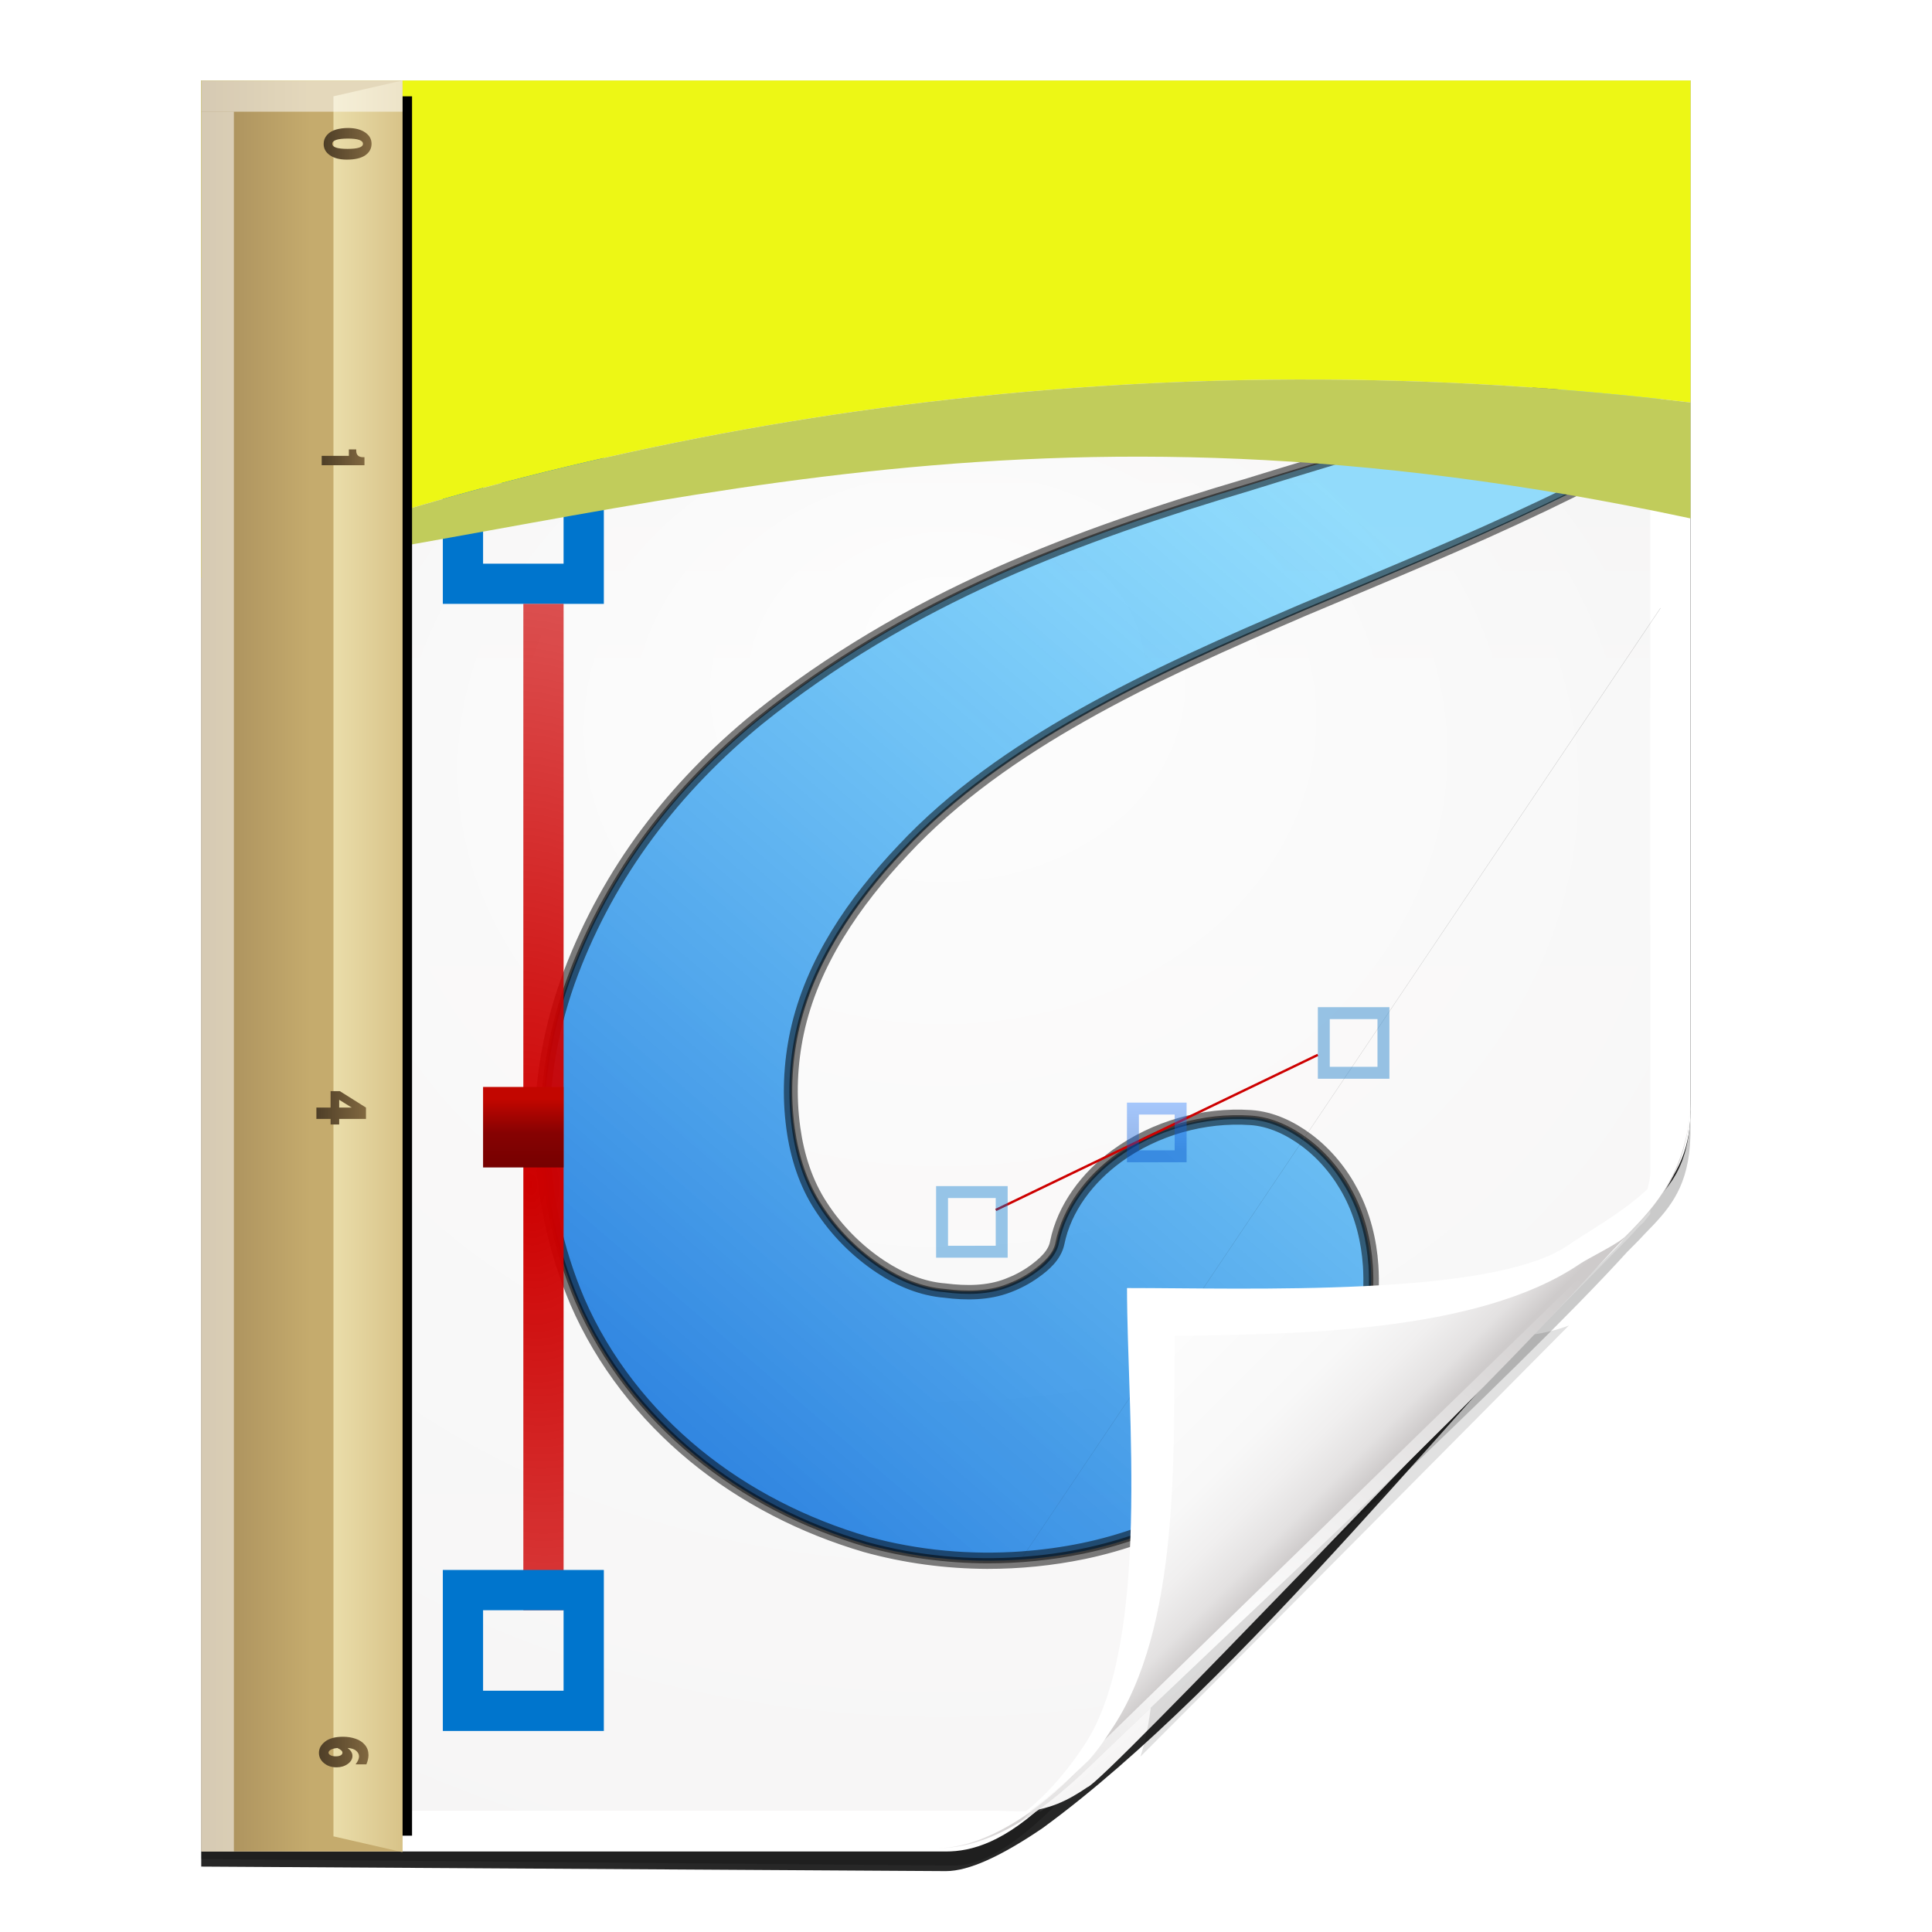 <svg height="48" width="48" xmlns="http://www.w3.org/2000/svg" xmlns:xlink="http://www.w3.org/1999/xlink"><radialGradient id="a" cx="90.75" cy="110.253" gradientUnits="userSpaceOnUse" r="24.501" xlink:href="#b"/><linearGradient id="b"><stop offset="0" stop-color="#fff"/><stop offset="1" stop-color="#fff" stop-opacity="0"/></linearGradient><clipPath id="c"><path d="m112 82.503c0 4.465-2.797 6.41-5.28 8.094-5.109 3.465-14.939 3.325-20.72 3.406-.081 5.781.166 15.505-3.299 20.613-1.684 2.482-5.291 5.387-8.201 5.387 2.318 0 4.743-1.335 7.584-4.085 9.142-8.849 17.367-16.135 25.673-25.298 1.919-2.117 4.243-3.642 4.243-8.118z"/></clipPath><filter id="d" color-interpolation-filters="sRGB"><feGaussianBlur stdDeviation=".43"/></filter><linearGradient id="e" gradientUnits="userSpaceOnUse" x1="78.587" x2="89.953" y1="87.537" y2="98.903"><stop offset="0" stop-color="#fcfcfc"/><stop offset=".523" stop-color="#f8f8f8"/><stop offset=".723" stop-color="#f0efef"/><stop offset=".89" stop-color="#e3e1e1"/><stop offset="1" stop-color="#cecbcb"/></linearGradient><clipPath id="f"><path d="m17 8 .783 110h57.5c1.675 0 3.119.181 4.9-1.6 8.798-8.798 19.758-19.852 27.016-27.176 2.441-2.463 2.801-4.471 2.801-6.724v-74.5z"/></clipPath><filter id="g" color-interpolation-filters="sRGB" height="1.241" width="1.225" x="-.113" y="-.121"><feGaussianBlur stdDeviation="2.386"/></filter><radialGradient id="h" cx="64" cy="64.004" fx="63.793" fy="47.275" gradientTransform="matrix(1.684 -.084 .069 1.376 -48.197 -18.663)" gradientUnits="userSpaceOnUse" r="47.5" xlink:href="#b"/><filter id="i" color-interpolation-filters="sRGB" height="2.026" width="1.957" x="-.479" y="-.513"><feGaussianBlur stdDeviation="10.141"/></filter><linearGradient id="j" gradientUnits="userSpaceOnUse" x1="72" x2="72" y1="0" y2="116.401"><stop offset="0" stop-color="#eeecec"/><stop offset=".4" stop-color="#f4f4f4"/><stop offset="1" stop-color="#f6f5f5"/></linearGradient><filter id="k"><feGaussianBlur stdDeviation="1.562"/></filter><filter id="l"><feGaussianBlur stdDeviation="2.028"/></filter><clipPath id="m"><path d="m-100.565 35.206h128.565v82.794h-128.565z" transform="scale(-1 1)"/></clipPath><linearGradient id="n" gradientTransform="matrix(1.09 0 0 1.445 .968 -49.521)" gradientUnits="userSpaceOnUse" x1="56.954" x2="88.067" y1="130.655" y2="82.516"><stop offset="0" stop-color="#004fcd"/><stop offset="1" stop-color="#29bfff" stop-opacity=".489"/></linearGradient><linearGradient id="o" gradientUnits="userSpaceOnUse" x1="77.28" x2="77.28" y1="90.281" y2="88.101"><stop offset="0" stop-color="#004fcd"/><stop offset="1" stop-color="#297cff"/></linearGradient><radialGradient id="p" cx="48.851" cy="76.9" gradientTransform="matrix(2.634 -.033 .181 4.328 -93.659 -239.389)" gradientUnits="userSpaceOnUse" r="19.387"><stop offset="0" stop-color="#cd0000"/><stop offset="1" stop-color="#cd0000" stop-opacity="0"/></radialGradient><linearGradient id="q" gradientTransform="matrix(-1.2 0 0 -1.2 126.6 138.4)" gradientUnits="userSpaceOnUse" x1="63.46" x2="63.46" y1="42.513" y2="39.448"><stop offset=".15" stop-color="#c20600"/><stop offset=".575" stop-color="#860202"/><stop offset="1" stop-color="#760101"/></linearGradient><filter id="r" color-interpolation-filters="sRGB" height="1.027" width="1.294" x="-.147" y="-.014"><feGaussianBlur stdDeviation=".612"/></filter><linearGradient id="s" gradientTransform="matrix(-0 1.048 -1.111 -0 59.998 -67.996)" gradientUnits="userSpaceOnUse" x1="126" x2="126" y1="41.999" y2="30"><stop offset="0" stop-color="#a58b5a"/><stop offset=".544" stop-color="#c5ab6d"/></linearGradient><linearGradient id="t" gradientTransform="matrix(-0 1 -1 -0 42 -70.001)" gradientUnits="userSpaceOnUse" x1="126" x2="126" y1="30" y2="34.001"><stop offset="0" stop-color="#ddc98f"/><stop offset="1" stop-color="#f4eab9"/></linearGradient><linearGradient id="u"><stop fill="none" offset="0" stop-color="#4e3e27"/><stop fill="none" offset="1" stop-color="#816840"/></linearGradient><linearGradient id="v" gradientTransform="matrix(-0 1.048 -1.095 -0 63.925 -67.996)" gradientUnits="userSpaceOnUse" x1="74.002" x2="74.002" xlink:href="#u" y1="38.799" y2="35.902"/><linearGradient id="w" gradientTransform="matrix(-0 1.048 -1.095 -0 63.525 -67.996)" gradientUnits="userSpaceOnUse" x1="93.83" x2="93.83" xlink:href="#x" y1="38.551" y2="35.964"/><linearGradient id="x" gradientTransform="matrix(-0 1 -1 -0 42 -70.001)" gradientUnits="userSpaceOnUse" x1="86" x2="86" xlink:href="#u" y1="32" y2="30"/><linearGradient id="y" gradientTransform="matrix(-0 1.048 -1.095 -0 63.625 -67.596)" gradientUnits="userSpaceOnUse" x1="114.048" x2="114.048" xlink:href="#x" y1="38.902" y2="35.902"/><linearGradient id="z" gradientTransform="matrix(-0 1.048 -1.095 -0 63.625 -66.996)" gradientUnits="userSpaceOnUse" x1="134.014" x2="134.014" xlink:href="#x" y1="38.964" y2="35.964"/><linearGradient id="A" gradientTransform="matrix(-0 1.048 -1.095 -0 63.725 -66.796)" gradientUnits="userSpaceOnUse" x1="154.08" x2="154.08" xlink:href="#x" y1="38.964" y2="35.964"/><linearGradient id="B" gradientTransform="matrix(-0 1.048 -1.095 -0 63.725 -66.196)" gradientUnits="userSpaceOnUse" x1="173.994" x2="173.994" xlink:href="#x" y1="38.902" y2="35.902"/><g transform="matrix(.375 0 0 .375 -0 0)"><path d="m13.333 5.336v117.83l49.855.433c2.115.018 4.529-1.772 7-4.25.712-.714 1.441-1.394 2.156-2.094.416-.406.832-.814 1.25-1.219 7.774-7.41 26.983-25.123 34.219-33.1.421-.421.812-.811 1.156-1.188 1.464-1.498 2.762-2.838 2.994-5.862l.037-.731-.003-69.82z" filter="url(#l)" opacity=".456"/><path d="m13.333 5.336v118.33l49.332.3c1.528 0 3.657-.984 6.388-2.834 13.123-9.558 28.445-29.243 39.697-40.633 1.743-1.743 3.25-3.038 3.25-7.2l-.003-67.964z" fill-opacity=".847" filter="url(#k)"/><path d="m13.333 5.336v117.33h49.332c1.675 0 3.914-.565 7-3.6 8.87-8.725 32.076-31.519 39.334-38.843 2.441-2.463 3.001-4.471 3.001-6.724l-.003-68.164z" fill="#fff"/><path d="m16.5 8c-.34 0-.5.235-.5.5v109.969c0 .822.679 1.5 1.5 1.5h48.688c.053 0 .81.023 1.5.031 1.778-.04 3.132-.754 4.356-1.593 1.052-.291 25.98-26.62 35.102-35.809 1.362-1.373 2.185-3.948 2.185-4.896l0-69.202c0-.323-.163-.5-.5-.5z" fill="url(#j)"/><path d="m16.5 8c-.34 0-.5.235-.5.5v109.969c0 .822.679 1.499 1.5 1.5l47.5.031c.053 0 3.274-.008 3.963 0 6.541-4.504 29.968-28.953 38.913-37.955 1.477-1.656.458-.37 1.454-1.607l0-71.937c0-.323-.163-.5-.5-.5z" fill="url(#h)" opacity=".847"/><path d="m0 0h128v128h-128z" fill="#fbfbfb" fill-opacity=".004" opacity=".01"/><path clip-path="url(#f)" d="m114.4 82.503c0 4.465-4.997 5.91-7.48 7.594-5.109 3.465-18.362-1.446-24.143-1.365-.081 5.781 3.372 20.976-.093 26.085-1.684 2.482-5.573 8.687-8.484 8.687-2.091 1.534 3.488 8.211 6.735 5.32 9.502-8.461 35.132-30.023 43.351-39.263 2.04-2.294-4.905-9.845-9.886-7.057z" filter="url(#i)" opacity=".347" transform="matrix(1.277 0 0 1.277 -31.076 -28.013)"/><g clip-path="url(#m)" transform="matrix(1.45 0 0 1.45 -35.81 -54.695)"><path d="m113.8 41.728c-1.227 1.763-2.686 3.57-4.463 5.283-1.918 1.849-4.188 3.569-6.745 5.057-2.807 1.669-6.019 3.066-9.539 4.289-3.52 1.224-7.357 2.298-11.276 3.522-3.774 1.118-7.686 2.397-11.515 4.109-3.828 1.711-7.56 3.875-10.936 6.592-1.893 1.548-3.596 3.296-5.042 5.237-1.446 1.941-2.614 4.071-3.475 6.321-.935 2.45-1.382 4.989-1.329 7.54.053 2.551.59 5.11 1.601 7.495 1.205 2.792 3.092 5.166 5.383 7.043 2.29 1.878 4.973 3.235 7.801 4.064 3.427.946 6.873.937 9.914.316 1.979-.41 3.715-1.092 5.212-1.896 1.497-.804 2.761-1.721 3.782-2.664 1.616-1.517 2.551-2.965 3.134-4.064.583-1.098.831-1.863.886-2.122.152-.712.188-1.489.136-2.303-.076-1.134-.368-2.297-.886-3.296-.518-.999-1.235-1.835-2.044-2.438-.809-.603-1.686-.98-2.555-1.038-2.139-.144-4.518.583-6.132 1.761-1.174.857-2.385 2.288-2.725 3.973-.112.553-.74 1.082-1.056 1.309-.316.227-.731.458-1.192.632-.723.279-1.747.368-2.862.226-.912-.071-1.926-.42-2.93-1.084-1.004-.664-2.005-1.639-2.725-2.754-.654-.997-1.073-2.204-1.261-3.567-.187-1.363-.15-2.883.17-4.38.608-2.815 2.382-5.712 4.838-8.308 2.183-2.34 4.986-4.357 8.142-6.14 3.156-1.784 6.656-3.327 10.152-4.831 3.684-1.548 7.454-3.093 11.004-4.786 3.55-1.693 6.887-3.54 9.777-5.689 2.632-1.964 4.841-4.158 6.643-6.366.792-.97 1.468-1.919 2.112-2.89z" fill="url(#n)" fill-rule="evenodd"/><path d="m71.426 108.854c.917-.066 1.829-.191 2.729-.375 1.806-.372 3.556-1.01 5.182-1.882 1.355-.726 2.631-1.604 3.759-2.645 1.245-1.168 2.314-2.527 3.114-4.032.359-.679.722-1.361.877-2.093.159-.741.183-1.51.136-2.273-.076-1.13-.353-2.252-.872-3.255-0-0-0-0-0-0-.485-.937-1.169-1.774-2.012-2.404-.736-.548-1.596-.961-2.5-1.02-2.138-.145-4.337.476-6.068 1.738-1.31.957-2.372 2.333-2.69 3.913-.13.601-.621 1.034-1.094 1.366-.374.268-.785.482-1.214.643-0.0 0-0.0 0-0.0 0-.923.353-1.94.355-2.906.229-1.064-.084-2.081-.512-2.967-1.1-0-0-0-0-0-0-1.095-.725-2.037-1.679-2.749-2.781-.705-1.077-1.099-2.333-1.271-3.603-.2-1.465-.137-2.964.174-4.408.692-3.19 2.626-5.983 4.862-8.342 2.337-2.502 5.187-4.47 8.163-6.149 3.27-1.845 6.716-3.349 10.162-4.828 0-0.0 0-0.0 0-0 3.689-1.548 7.395-3.059 11.005-4.778 0-0.0 0-0.0 0-0 3.408-1.623 6.744-3.429 9.772-5.678 0-0 0-0 0-0 2.462-1.835 4.696-3.976 6.639-6.355.754-.923 1.452-1.892 2.111-2.885m-.007.022.003-4.154.005 4.154m.006-.018c-.658.995-1.354 1.965-2.107 2.89-1.94 2.383-4.171 4.529-6.632 6.37-3.027 2.256-6.362 4.069-9.769 5.699-0.0 0-0.0 0-0.0 0-3.608 1.727-7.312 3.245-10.998 4.799-3.443 1.486-6.884 2.994-10.145 4.842-2.968 1.682-5.807 3.65-8.129 6.145-2.223 2.357-4.141 5.135-4.818 8.294-.305 1.431-.365 2.915-.165 4.364.174 1.254.563 2.491 1.257 3.544 0.0 0.0 0.0 0.0 0.0 0.0.703 1.085 1.634 2.023 2.712 2.735 0.0 0.0 0.0 0.0 0.0 0.0.873.575 1.867.992 2.902 1.071.956.119 1.948.119 2.834-.225 0-0.0 0-0.0 0-0.0.417-.158.816-.365 1.177-.625.458-.336.927-.737 1.028-1.269.329-1.63 1.411-3.043 2.749-4.02 1.763-1.29 4-1.927 6.182-1.782.951.064 1.844.488 2.6 1.052.869.647 1.573 1.505 2.072 2.465.534 1.029.821 2.177.899 3.331.05.776.026 1.563-.136 2.329-.164.768-.532 1.47-.892 2.148-0 0-0 0-0.0 0-.81 1.529-1.891 2.909-3.15 4.094-1.142 1.057-2.432 1.947-3.801 2.684-1.643.885-3.413 1.533-5.241 1.913-1.449.298-2.929.446-4.409.443-1.876-.008-3.751-.259-5.559-.759-2.848-.836-5.546-2.207-7.841-4.09-2.319-1.903-4.221-4.332-5.409-7.088-1.007-2.379-1.552-4.952-1.604-7.534-.052-2.581.418-5.166 1.34-7.576 0-0.0 0-0.0 0-0.0.866-2.261 2.044-4.401 3.491-6.341 1.457-1.954 3.174-3.709 5.061-5.25 3.333-2.679 7.055-4.854 10.958-6.596 3.729-1.664 7.614-2.948 11.527-4.104 0 0 0-0.0 0-0 3.76-1.171 7.558-2.224 11.276-3.513 0-0.0 0-0.0 0-0 3.297-1.144 6.533-2.498 9.532-4.278 0-0.0 0-0.0 0-0 2.432-1.413 4.713-3.094 6.739-5.045 1.661-1.599 3.142-3.381 4.461-5.273-1.315 1.895-2.792 3.68-4.451 5.283-2.023 1.956-4.302 3.643-6.733 5.062v0c-2.998 1.788-6.234 3.15-9.53 4.301-0 0-0 0-0.0 0-3.718 1.298-7.514 2.358-11.271 3.537-0.0 0-0.0 0-0.0 0-3.908 1.164-7.787 2.455-11.507 4.124-3.892 1.747-7.601 3.924-10.919 6.602-1.876 1.538-3.581 3.289-5.026 5.236-1.435 1.932-2.602 4.063-3.458 6.312 0 0-0.0 0-0.0 0-.91 2.393-1.371 4.958-1.314 7.516.057 2.56.603 5.108 1.605 7.463 1.18 2.723 3.068 5.122 5.366 7.001h0c2.274 1.859 4.949 3.211 7.77 4.033 2.312.635 4.736.858 7.13.68" fill-rule="evenodd" opacity=".51" stroke="#000" stroke-width=".505"/><path d="m84.911 85.92-14.717 7.086" fill="none" stroke="#cd0000" stroke-width=".109"/><path d="m84.911 83.74v.545 2.18.545h.545 2.18.545v-.545-2.725h-2.725zm.545.545h2.18v2.18h-2.18z" fill="#006fc2" opacity=".402"/><path d="m67.468 91.916v.545 2.18.545h.545 2.18.545v-.545-2.725h-2.725zm.545.545h2.18v2.18h-2.18z" fill="#0075cd" opacity=".402"/><path d="m76.189 88.101v2.725h2.725v-2.725zm.545.545h1.635v1.635h-1.635z" fill="url(#o)" opacity=".402"/><path d="m44.93 57.956v7.357h7.357c0-1.667 0-5.69 0-7.357zm1.839 1.841h3.678v3.678h-3.678z" fill="#0075cd"/><path d="m48.609 65.312v45.981h1.839v-45.981z" fill="url(#p)"/><path d="m50.447 91.063v-3.678h-3.678v3.678z" fill="url(#q)"/><path d="m44.93 109.454v7.357h7.357v-7.357zm1.839 1.84h3.678v3.678h-3.678z" fill="#0075cd"/></g><path clip-path="url(#f)" d="m113.9 82.503c0 4.465-5.097 6.01-7.58 7.694-5.109 3.465-16.139 2.125-21.92 2.206-.081 5.781 1.666 17.305-1.799 22.413-1.684 2.482-4.691 7.987-7.601 7.987-2.091 1.534 3.488 11.211 6.735 8.32 9.502-8.461 45.999-30.201 54.218-39.442 2.04-2.294-17.072-11.966-22.053-9.178z" filter="url(#g)" opacity=".401" transform="matrix(1.33 0 0 1.33 -36.964 -37.156)"/><path d="m111.994 72.571c0 5.939-3.721 8.525-7.022 10.764-6.794 4.608-19.952 4.558-27.641 4.666-.108 7.689.304 20.485-4.305 27.279-2.239 3.301-7.036 7.164-10.907 7.164 3.083 0 6.308-1.775 10.087-5.433 12.159-11.769 23.098-21.46 34.145-33.645 2.552-2.815 5.643-4.844 5.643-10.796z" fill="url(#e)"/><path d="m112.019 73.115c-.421 5.186-5.084 7.319-8.179 9.418-5.02 3.405-21.175 2.801-29.175 2.801 0 8 1.619 23.497-2.786 30.224-1.912 2.92-4.654 5.799-8.196 6.583 2.634-.482 5.3-2.476 8.47-5.544.451-.517.764-.903 1.471-1.995 4.608-6.794 4.1-18.412 4.207-26.101 7.689-.108 20.028-.146 26.823-4.754.619-.42 2.519-1.314 3.067-1.862 2.043-2.043 3.992-4.274 4.297-8.77zm-48.336 49.026c-.21.046-.417.055-.623.083.209-.022.413-.045.623-.083z" fill="#fff"/><path clip-path="url(#c)" d="m117.315 81.861-44.675 43.487" fill="none" filter="url(#d)" stroke="url(#a)" stroke-width="1.2" transform="matrix(1.33 0 0 1.33 -36.964 -37.156)"/><g stroke-width=".987" transform="translate(.002 .015)"><path d="m13.332 38.278c26.828-9.984 60.417-16.186 98.667-11.627v-21.333h-98.667z" fill="#edf715"/><path d="m13.332 38.278c26.828-9.984 60.417-16.186 98.667-11.627v7.68c-44.222-9.464-68.634-.089-98.667 3.947z" fill="#c1cc5b"/></g><g transform="translate(.002 -.002)"><path d="m18 11h10.177v108h-10.177z" filter="url(#r)" transform="matrix(1.149 0 0 1.067 -5.078 -5.353)"/><path d="m13.333 5.336h13.333v117.33h-13.333z" fill="url(#s)"/><path d="m8 111v-110l4-1v112z" fill="url(#t)" opacity=".8" transform="matrix(1.143 0 0 1.048 12.946 5.336)"/><path d="m24.614 9.524c0 .32-.139.574-.415.766-.277.192-.683.287-1.22.287-.469 0-.843-.095-1.12-.286-.279-.192-.418-.442-.418-.752 0-.227.073-.424.222-.593.15-.169.348-.289.595-.359.247-.069.511-.105.794-.105.473 0 .851.097 1.135.291.285.194.427.444.427.751zm-.568.008c0-.115-.083-.203-.249-.261-.164-.059-.412-.088-.741-.088-.348 0-.61.029-.784.087-.172.058-.26.144-.26.258 0 .113.084.197.253.254.168.057.422.084.759.084.341 0 .596-.027.765-.083.17-.056.256-.138.256-.25z" fill="url(#v)"/><path d="m24.145 30.291v.533h-2.833v-.62h1.8v-.427h.489v.1c0 .131.037.233.113.306.074.072.187.109.336.109h.094z" fill="url(#w)"/><path d="m24.128 50.977c.124.234.186.477.186.729 0 .154-.028.303-.085.445-.058.142-.148.258-.272.349-.124.091-.269.135-.435.135-.161 0-.304-.043-.428-.129-.124-.086-.227-.217-.311-.39-.039.222-.123.39-.25.501-.126.111-.297.167-.511.167-.289 0-.526-.101-.713-.301s-.281-.461-.281-.782c0-.228.057-.47.169-.725h.7c-.16.207-.239.414-.239.616 0 .125.042.23.125.317.083.087.184.131.303.131.114 0 .207-.042.28-.127.073-.085.108-.194.108-.325v-.318h.553v.21c0 .122.028.221.085.3.058.08.137.118.242.118.096 0 .175-.036.239-.105.062-.07.093-.157.093-.264 0-.158-.081-.343-.244-.553h.685z" fill="url(#y)"/><path d="m24.245 73.382v.751h-1.775v.367h-.569v-.367h-.941v-.751h.941v-1.088h.614zm-.942 0-.833-.516v.516z" fill="url(#z)"/><path d="m24.345 93.712v1.615h-.61v-.884h-.588c.103.122.154.242.154.366 0 .168-.083.328-.251.483-.168.157-.416.234-.746.234-.366 0-.664-.101-.896-.305s-.348-.468-.348-.794c0-.213.06-.45.18-.714h.726c-.177.229-.266.434-.266.61 0 .127.055.234.163.32.108.086.245.131.408.131.118 0 .215-.022.292-.069.077-.045.115-.105.115-.174 0-.073-.05-.135-.149-.182v-.634h1.814v-.001z" fill="url(#A)"/><path d="m23.03 115.811c.107.081.187.163.24.25.053.087.079.176.079.266 0 .214-.105.394-.313.543-.208.149-.457.222-.746.222-.327 0-.603-.092-.826-.278-.224-.184-.336-.412-.336-.68 0-.286.136-.535.408-.747.273-.213.669-.32 1.192-.32.3 0 .578.044.835.133.256.088.462.225.616.412.155.185.232.409.232.668 0 .181-.046.387-.139.616h-.716c.153-.201.229-.375.229-.522 0-.141-.062-.266-.184-.375-.124-.11-.314-.173-.573-.19zm-.678 0c-.191.019-.336.057-.436.113-.101.059-.151.124-.151.197 0 .068.046.127.138.174.091.047.206.069.345.069.131 0 .237-.022.318-.065.081-.044.12-.103.12-.177 0-.053-.027-.106-.082-.157-.055-.05-.139-.103-.252-.154z" fill="url(#B)"/><g fill="#fff"><path d="m13.333 5.336h13.333v2.066h-13.333z" opacity=".536"/><path d="m13.333-122.667h2.16v115.264h-2.16z" opacity=".536" transform="scale(1 -1)"/></g></g></g></svg>